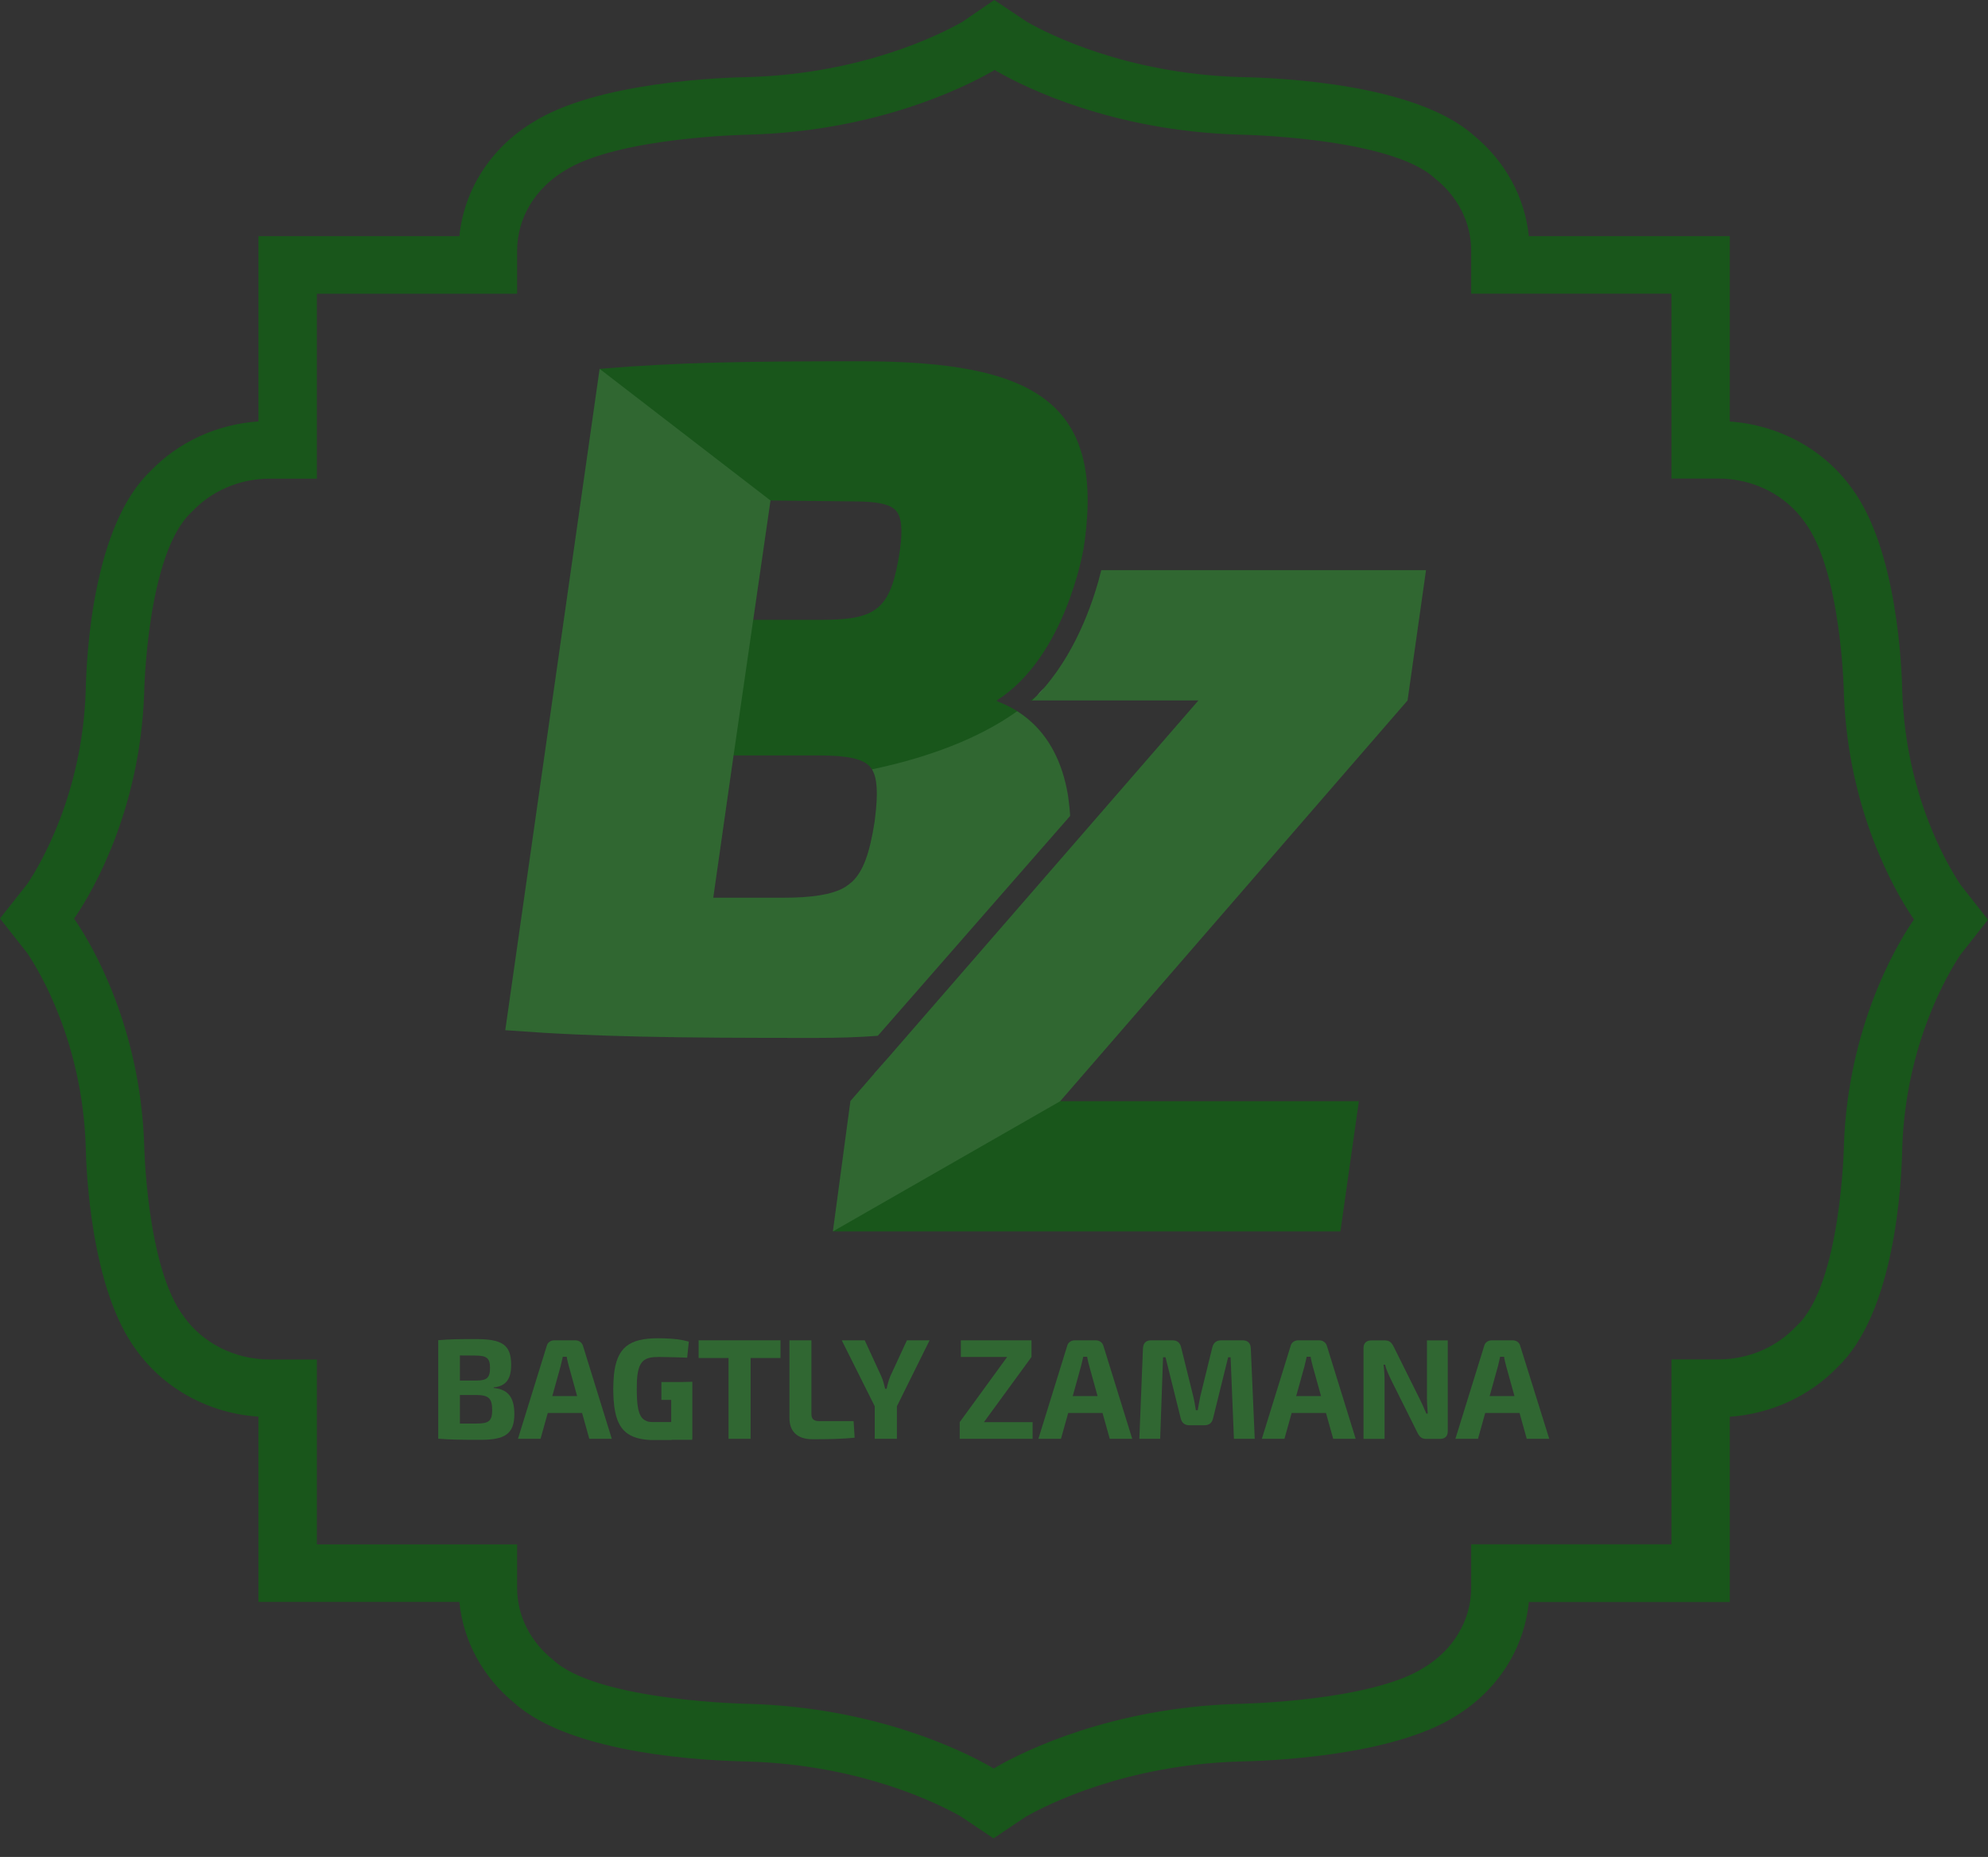 <svg width="106" height="99" viewBox="0 0 106 99" fill="none" xmlns="http://www.w3.org/2000/svg">
<rect x="0" y="0" width="106" height="99" fill="#333333" stroke="none"/>
<path d="M26.32 73.999V73.966C26.985 73.906 27.255 73.516 27.255 72.763C27.255 71.684 26.76 71.392 25.369 71.392C24.473 71.392 23.972 71.397 23.367 71.451V76.703C24.038 76.757 24.593 76.762 25.616 76.762C26.892 76.762 27.425 76.475 27.425 75.391C27.425 74.562 27.139 74.069 26.32 73.999ZM24.522 72.264L25.319 72.27C25.935 72.27 26.128 72.389 26.128 72.925C26.128 73.467 25.952 73.603 25.38 73.603H24.522V72.264ZM25.413 75.895H24.522V74.372H25.385C26.05 74.378 26.243 74.54 26.243 75.18C26.243 75.765 26.056 75.895 25.413 75.895Z" fill="#306732"/>
<path d="M30.669 71.457H29.558C29.366 71.457 29.195 71.571 29.151 71.76L27.617 76.708H28.822L29.206 75.332H31.037L31.422 76.708H32.621L31.087 71.76C31.032 71.571 30.867 71.457 30.669 71.457ZM29.448 74.432L29.894 72.828C29.932 72.665 29.971 72.492 30.009 72.335H30.218C30.24 72.497 30.29 72.671 30.328 72.828L30.773 74.432H29.448Z" fill="#306732"/>
<path d="M37.25 72.4H38.845V76.708H40.022V72.4H41.616V71.457H37.25V72.4Z" fill="#306732"/>
<path d="M43.683 75.765C43.381 75.765 43.265 75.651 43.265 75.375V71.457H42.094V75.613C42.094 76.258 42.457 76.73 43.315 76.73C44.074 76.73 44.86 76.724 45.569 76.648L45.514 75.765H43.683Z" fill="#306732"/>
<path d="M47.466 73.381C47.384 73.587 47.318 73.83 47.274 74.042H47.197C47.142 73.83 47.087 73.587 46.993 73.381L46.108 71.457H44.882L46.641 74.974V76.708H47.823V74.974L49.566 71.457H48.357L47.466 73.381Z" fill="#306732"/>
<path d="M54.999 72.346V71.457H51.232V72.346H53.701L51.172 75.819V76.708H55.059V75.819H52.464L54.999 72.346Z" fill="#306732"/>
<path d="M58.419 71.457H57.308C57.115 71.457 56.945 71.571 56.901 71.76L55.367 76.708H56.571L56.956 75.332H58.787L59.172 76.708H60.37L58.836 71.76C58.781 71.571 58.622 71.457 58.419 71.457ZM57.198 74.432L57.643 72.828C57.682 72.665 57.72 72.492 57.759 72.335H57.968C57.99 72.497 58.039 72.671 58.078 72.828L58.523 74.432H57.198Z" fill="#306732"/>
<path d="M66.253 71.457H65.121C64.857 71.457 64.703 71.587 64.642 71.831L63.999 74.448C63.944 74.697 63.906 74.941 63.862 75.185H63.763C63.724 74.941 63.686 74.697 63.625 74.448L62.977 71.831C62.922 71.587 62.768 71.457 62.515 71.457H61.382C61.096 71.457 60.959 71.609 60.942 71.89L60.75 76.708H61.86L62.014 72.362H62.146L62.955 75.613C63.01 75.863 63.169 75.987 63.433 75.987H64.203C64.466 75.987 64.626 75.868 64.681 75.613L65.484 72.362H65.616L65.792 76.708H66.902L66.693 71.89C66.682 71.609 66.534 71.457 66.253 71.457Z" fill="#306732"/>
<path d="M70.333 71.457H69.222C69.03 71.457 68.86 71.571 68.816 71.76L67.282 76.708H68.486L68.871 75.332H70.701L71.086 76.708H72.285L70.751 71.76C70.696 71.571 70.537 71.457 70.333 71.457ZM69.112 74.432L69.558 72.828C69.596 72.665 69.635 72.492 69.673 72.335H69.882C69.904 72.497 69.954 72.671 69.992 72.828L70.438 74.432H69.112Z" fill="#306732"/>
<path d="M76.084 74.481C76.084 74.779 76.106 75.066 76.128 75.364H76.051C75.93 75.066 75.782 74.746 75.666 74.519L74.314 71.804C74.198 71.576 74.088 71.462 73.841 71.462H73.126C72.846 71.462 72.703 71.609 72.703 71.879V76.713H73.825V73.592C73.825 73.316 73.808 73.028 73.769 72.757H73.852C73.912 73.017 74.066 73.343 74.176 73.57L75.573 76.372C75.688 76.6 75.798 76.713 76.046 76.713H76.777C77.057 76.713 77.195 76.567 77.195 76.296V71.462H76.084V74.481Z" fill="#306732"/>
<path d="M81.06 71.76C81.016 71.571 80.851 71.457 80.653 71.457H79.543C79.35 71.457 79.18 71.571 79.136 71.76L77.602 76.708H78.806L79.191 75.332H81.022L81.406 76.708H82.605L81.06 71.76ZM79.427 74.432L79.873 72.828C79.911 72.665 79.95 72.492 79.988 72.335H80.197C80.219 72.497 80.268 72.671 80.307 72.828L80.752 74.432H79.427Z" fill="#306732"/>
<path d="M36.42 73.679H35.266V74.632H35.788V75.814H34.963H34.765C34.666 75.814 34.573 75.803 34.496 75.77C34.49 75.77 34.485 75.765 34.474 75.76C34.116 75.624 33.974 75.218 33.957 74.334C33.952 74.258 33.952 74.183 33.952 74.096C33.952 73.906 33.957 73.738 33.962 73.587C34.034 72.524 34.358 72.346 35.134 72.346C35.243 72.346 35.353 72.346 35.469 72.351C35.837 72.356 36.233 72.367 36.64 72.383L36.695 71.841L36.728 71.527C36.321 71.413 35.903 71.365 35.425 71.354C35.315 71.348 35.205 71.348 35.09 71.348C33.556 71.348 32.879 71.831 32.731 73.332C32.731 73.332 32.731 73.337 32.731 73.343C32.72 73.451 32.714 73.559 32.709 73.684C32.703 73.803 32.698 73.928 32.698 74.058C32.698 74.128 32.698 74.194 32.703 74.253C32.703 74.318 32.703 74.378 32.709 74.437C32.714 74.567 32.72 74.692 32.736 74.806C32.742 74.903 32.753 75.001 32.769 75.093C32.951 76.274 33.528 76.713 34.688 76.773H34.694H35.81V76.762H36.91V76.697H36.915V73.668L36.42 73.679Z" fill="#306732"/>
<path d="M53.036 3.728C53.096 3.766 53.162 3.81 53.245 3.853C54.63 4.639 59.276 6.969 66.017 7.175C66.017 7.175 74.16 7.294 76.535 9.532C77.701 10.459 78.443 11.83 78.443 13.364V15.656H89.121V25.513H91.617C93.536 25.513 95.218 26.424 96.197 27.795C98.209 30.429 98.319 37.029 98.319 37.029C98.544 43.25 101.068 47.542 101.92 48.821C101.97 48.897 102.014 48.962 102.058 49.022C102.014 49.076 101.97 49.141 101.92 49.217C101.068 50.496 98.544 54.782 98.319 61.009C98.319 61.009 98.192 68.525 95.768 70.715C94.762 71.788 93.277 72.476 91.617 72.476H89.121V82.333H78.443V84.647C78.443 86.414 77.459 87.969 75.969 88.88C73.115 90.738 65.968 90.841 65.968 90.841C59.227 91.047 54.581 93.377 53.195 94.163C53.113 94.207 53.041 94.25 52.981 94.288C52.92 94.25 52.854 94.207 52.772 94.163C51.386 93.377 46.74 91.047 39.999 90.841C39.999 90.841 31.857 90.722 29.481 88.484C28.316 87.557 27.573 86.186 27.573 84.653V82.339H16.896V72.481H14.389C12.47 72.481 10.787 71.571 9.809 70.2C7.796 67.566 7.686 60.965 7.686 60.965C7.461 54.744 4.937 50.452 4.085 49.173C4.036 49.097 3.992 49.032 3.948 48.973C3.992 48.919 4.036 48.854 4.085 48.778C4.937 47.499 7.461 43.212 7.686 36.986C7.686 36.986 7.813 29.469 10.238 27.28C11.244 26.207 12.728 25.519 14.389 25.519H16.896V15.661H27.573V13.369C27.573 11.602 28.558 10.047 30.048 9.137C32.901 7.278 40.049 7.175 40.049 7.175C46.79 6.969 51.436 4.639 52.821 3.853C52.904 3.81 52.975 3.772 53.036 3.728ZM53.014 0L51.315 1.165L51.293 1.181L51.276 1.187L51.265 1.192C50.144 1.826 46.026 3.913 39.977 4.108C38.575 4.129 31.802 4.352 28.371 6.546C26.149 7.912 24.742 10.128 24.494 12.589H16.896H13.778V15.661V22.468C11.585 22.614 9.517 23.557 8.027 25.112C4.97 28.017 4.607 34.818 4.569 36.904C4.366 42.361 2.15 46.079 1.479 47.093L1.468 47.109L0 48.968L1.446 50.805L1.457 50.821L1.468 50.837L1.479 50.853C2.155 51.867 4.366 55.584 4.569 61.041C4.591 62.374 4.838 68.747 7.285 71.999C8.775 74.064 11.167 75.353 13.778 75.527V82.333V85.406H16.896H24.494C24.698 87.487 25.743 89.416 27.431 90.798C30.504 93.551 37.718 93.876 39.922 93.914C45.971 94.104 50.094 96.195 51.21 96.829L51.227 96.84L51.238 96.846L52.975 98.011L54.685 96.862L54.713 96.846L54.729 96.84L54.746 96.829C55.867 96.195 59.986 94.109 66.034 93.914C67.436 93.892 74.209 93.67 77.64 91.475C79.867 90.104 81.275 87.882 81.516 85.411H89.115H92.233V82.339V75.532C94.421 75.38 96.483 74.438 97.973 72.893C101.03 69.988 101.393 63.187 101.431 61.101C101.634 55.649 103.85 51.926 104.521 50.913L104.532 50.897L106 49.032L104.554 47.195L104.543 47.179L104.532 47.163L104.521 47.147C103.845 46.133 101.634 42.416 101.431 36.959C101.409 35.626 101.162 29.253 98.715 26.001C97.225 23.942 94.839 22.652 92.233 22.473V15.661V12.589H89.115H81.516C81.308 10.519 80.263 8.6 78.586 7.224C75.512 4.471 68.299 4.146 66.094 4.108C60.046 3.918 55.922 1.826 54.806 1.192L54.79 1.181L54.773 1.176L53.014 0Z" fill="#19561B"/>
<path d="M45.866 19.26C39.906 19.26 36.222 19.308 31.972 19.666L26.941 54.923C27.623 54.972 28.283 55.015 28.943 55.059C29.163 55.069 29.382 55.086 29.602 55.097C29.971 55.118 30.334 55.135 30.702 55.151C31.807 55.2 32.934 55.237 34.144 55.265C36.717 55.324 39.648 55.335 43.48 55.335C44.678 55.335 45.789 55.303 46.806 55.221L57.06 43.5C56.956 41.543 56.258 38.509 53.107 37.365H53.234C53.179 37.349 53.146 37.343 53.146 37.343C56.802 35.029 57.753 29.356 57.753 29.356L57.759 29.361C57.786 29.182 57.814 29.003 57.841 28.814C58.825 21.406 55.092 19.26 45.866 19.26ZM46.652 43.662C46.652 43.662 46.636 43.792 46.636 43.798C46.372 45.505 46.014 46.469 45.437 47.006C45.305 47.125 45.173 47.223 45.058 47.293C44.959 47.353 44.86 47.407 44.755 47.45C44.635 47.499 44.508 47.542 44.387 47.58C44.195 47.64 43.98 47.689 43.738 47.727C43.205 47.819 42.551 47.862 41.665 47.862H38.031L39.114 40.275H43.634C45.19 40.275 46.014 40.454 46.388 40.877C46.762 41.294 46.845 42.145 46.652 43.662ZM47.983 29.339C47.516 32.423 46.823 33.046 43.843 33.046H40.164L41.083 26.684L45.553 26.733C46.79 26.733 47.471 26.884 47.779 27.231C48.071 27.562 48.137 28.234 47.983 29.339Z" fill="#19561B"/>
<path d="M56.538 58.7V58.706H72.455L71.471 65.653H44.409L45.344 58.7L46.619 57.232H46.625L47.406 56.332L47.961 55.693L57.671 44.518L59.864 41.993L63.9 37.343H54.944C54.944 37.343 55.059 37.284 55.24 37.132C55.252 37.121 55.257 37.116 55.268 37.105C55.273 37.099 55.279 37.094 55.285 37.089C55.395 36.991 55.521 36.861 55.658 36.688C55.675 36.671 55.691 36.65 55.708 36.628C55.713 36.623 55.713 36.617 55.719 36.617C57.522 34.509 58.386 31.767 58.721 30.396H76.035L75.051 37.343L56.538 58.7Z" fill="#19561B"/>
<path d="M55.658 36.688C55.521 36.861 55.395 36.991 55.285 37.089C55.411 36.959 55.537 36.823 55.658 36.688Z" fill="#52AC62"/>
<path d="M47.406 56.332L46.625 57.232H46.619L47.406 56.332Z" fill="#52AC62"/>
<path opacity="0.1" d="M57.06 43.499L46.806 55.221C45.789 55.302 44.678 55.335 43.48 55.335C39.648 55.335 36.717 55.324 34.144 55.264C32.934 55.237 31.807 55.199 30.702 55.151C30.334 55.134 29.971 55.118 29.602 55.096C29.382 55.086 29.163 55.069 28.943 55.059C28.283 55.015 27.623 54.972 26.941 54.923L31.972 19.666L41.083 26.684L39.114 40.275L38.031 47.862H41.665C42.551 47.862 43.205 47.819 43.738 47.726C43.98 47.688 44.195 47.64 44.387 47.58C44.508 47.542 44.635 47.499 44.755 47.45C44.86 47.407 44.959 47.352 45.058 47.293C45.173 47.222 45.305 47.125 45.437 47.006C46.014 46.469 46.372 45.505 46.636 43.797C46.636 43.792 46.652 43.662 46.652 43.662C46.823 42.302 46.779 41.473 46.493 41.017C50.254 40.226 52.684 39.029 54.234 37.918C55.955 38.996 56.659 40.768 56.928 42.307C56.95 42.437 56.972 42.573 56.983 42.703C57.022 42.99 57.049 43.261 57.06 43.499Z" fill="white"/>
<path opacity="0.1" d="M76.035 30.396L75.051 37.343L56.538 58.7V58.706L44.409 65.653L45.344 58.7L46.619 57.232H46.625L47.406 56.332L47.961 55.693L57.671 44.518L59.864 41.993L63.9 37.343H55.032L55.24 37.132L55.285 37.089C55.285 37.089 55.285 37.089 55.29 37.083C55.4 36.986 55.521 36.856 55.658 36.688C55.675 36.671 55.691 36.65 55.708 36.628C55.713 36.623 55.713 36.617 55.719 36.617C57.522 34.509 58.386 31.767 58.721 30.396H76.035Z" fill="white"/>
</svg>
